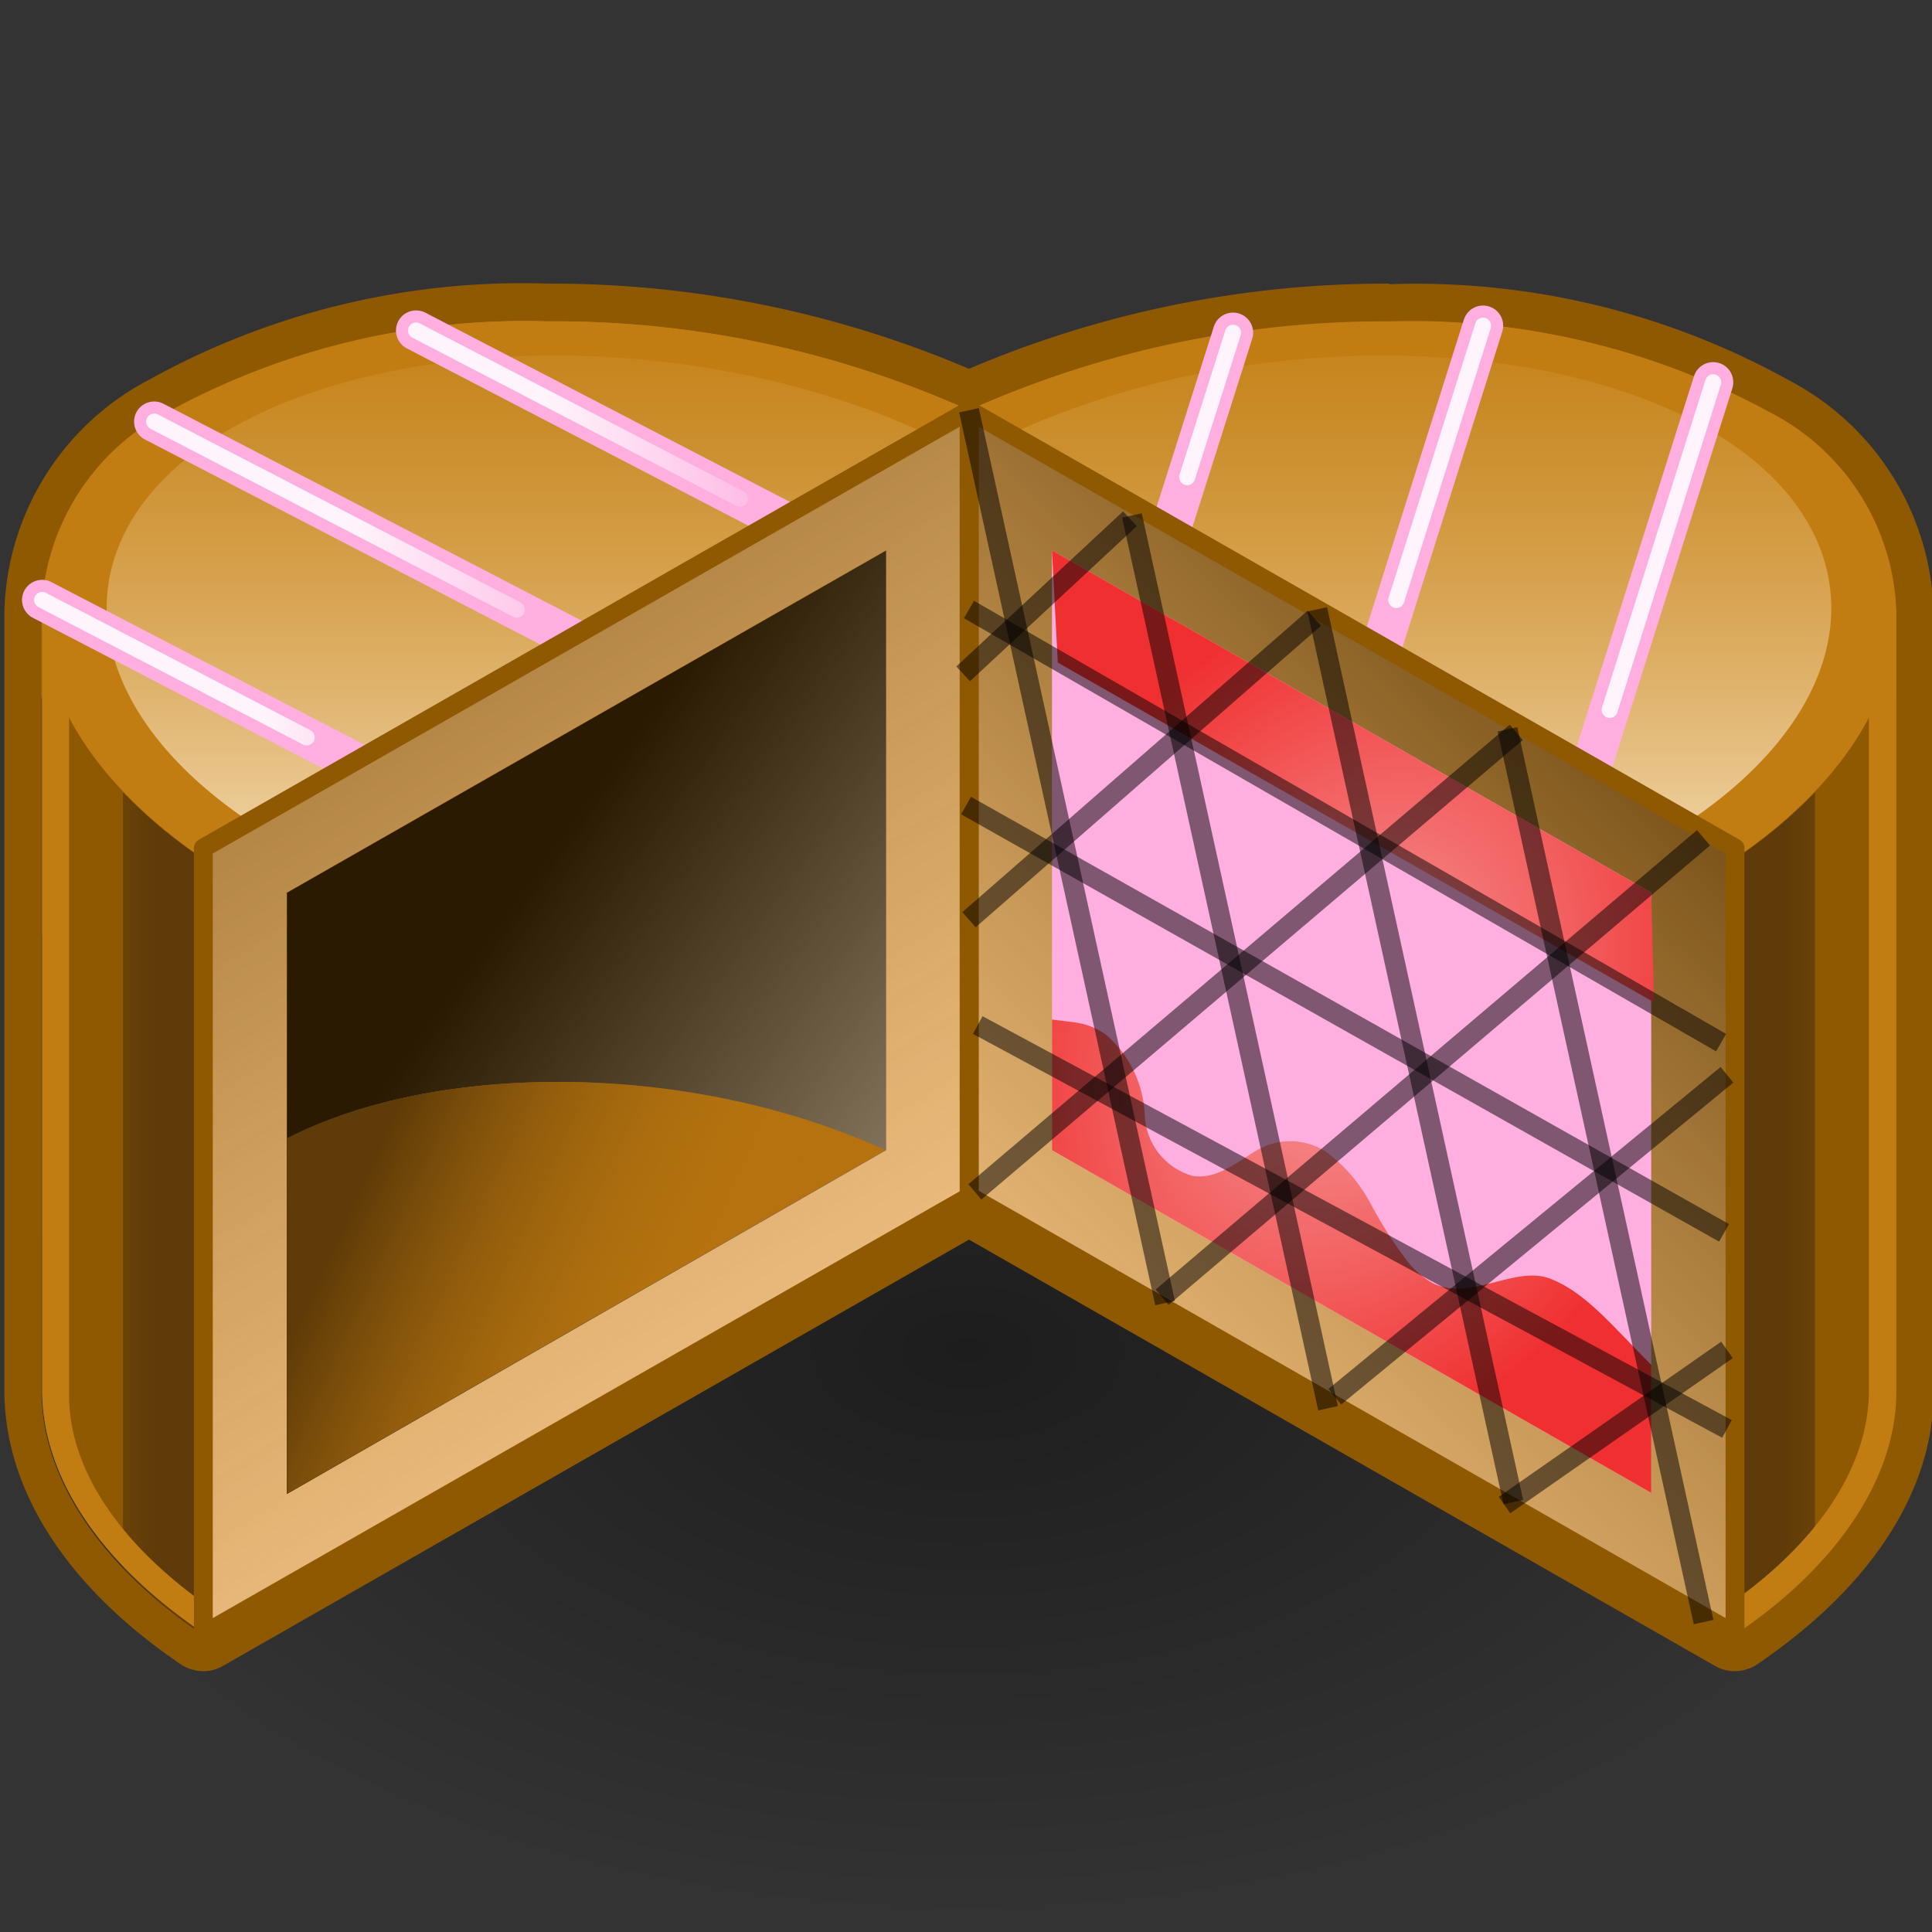 <?xml version="1.0" encoding="UTF-8" standalone="no"?>
<svg
   xmlns:dc="http://purl.org/dc/elements/1.1/"
   xmlns:cc="http://creativecommons.org/ns#"
   xmlns:rdf="http://www.w3.org/1999/02/22-rdf-syntax-ns#"
   xmlns:svg="http://www.w3.org/2000/svg"
   xmlns="http://www.w3.org/2000/svg"
   xmlns:xlink="http://www.w3.org/1999/xlink"
   xmlns:sodipodi="http://sodipodi.sourceforge.net/DTD/sodipodi-0.dtd"
   xmlns:inkscape="http://www.inkscape.org/namespaces/inkscape"
   viewBox="0 0 48 48"
   version="1.1"
   id="svg20042"
   sodipodi:docname="tetembed.svg"
   inkscape:version="1.0.1 (3bc2e813f5, 2020-09-07)"
   inkscape:export-filename="E:\dev\src\houdini\support\icons\SOP\tetrahedralize.png"
   inkscape:export-xdpi="510.72"
   inkscape:export-ydpi="510.72">
  <rect x="0" y="0" width="48" height="48" fill="#333333" stroke="none"/>
  <sodipodi:namedview
     pagecolor="#ffffff"
     bordercolor="#666666"
     borderopacity="1"
     objecttolerance="10"
     gridtolerance="10"
     guidetolerance="10"
     inkscape:pageopacity="0"
     inkscape:pageshadow="2"
     inkscape:window-width="2560"
     inkscape:window-height="1377"
     id="namedview20044"
     showgrid="false"
     inkscape:zoom="15.3125"
     inkscape:cx="23.651701"
     inkscape:cy="22.780952"
     inkscape:window-x="-8"
     inkscape:window-y="-8"
     inkscape:window-maximized="1"
     inkscape:current-layer="svg20042"
     inkscape:document-rotation="0"
     inkscape:snap-global="false" />
  <defs
     id="defs19931">
    <linearGradient
       inkscape:collect="always"
       id="linearGradient20734">
      <stop
         style="stop-color:#f69d9d;stop-opacity:1"
         offset="0"
         id="stop20730" />
      <stop
         style="stop-color:#f03030;stop-opacity:1"
         offset="1"
         id="stop20732" />
    </linearGradient>
    <linearGradient
       inkscape:collect="always"
       id="linearGradient20675">
      <stop
         style="stop-color:#000000;stop-opacity:0.431"
         offset="0"
         id="stop20671" />
      <stop
         style="stop-color:#000000;stop-opacity:0;"
         offset="1"
         id="stop20673" />
    </linearGradient>
    <style
       id="style19875">.cls-1{fill:#8f5902;}.cls-2{isolation:isolate;}.cls-3{fill:#d0d0d0;}.cls-4{fill:url(#radial-gradient);}.cls-5,.cls-6{fill:#c17d11;}.cls-5{stroke:#c17d11;stroke-miterlimit:10;}.cls-7{fill:url(#linear-gradient);}.cls-8{fill:url(#linear-gradient-2);}.cls-9{fill:url(#linear-gradient-3);}.cls-10{fill:url(#linear-gradient-4);}.cls-11,.cls-29,.cls-30,.cls-31,.cls-32,.cls-33,.cls-34,.cls-35{fill:none;stroke-linecap:round;stroke-linejoin:round;}.cls-11{stroke:#ffaee0;}.cls-12{fill:#ffd4a1;}.cls-13{fill:url(#linear-gradient-5);}.cls-14{clip-path:url(#clip-path);}.cls-15{opacity:0.71;}.cls-15,.cls-23{mix-blend-mode:multiply;}.cls-16{fill:url(#linear-gradient-6);}.cls-17{fill:url(#linear-gradient-7);}.cls-18{fill:#b5720f;}.cls-19{fill:url(#linear-gradient-8);}.cls-20{fill:#ffaee0;}.cls-21{fill:url(#linear-gradient-9);}.cls-22{fill:#ff4545;}.cls-24{fill:url(#linear-gradient-10);}.cls-25{fill:url(#linear-gradient-11);}.cls-26{fill:url(#linear-gradient-12);}.cls-27{fill:url(#linear-gradient-13);}.cls-28{fill:url(#linear-gradient-14);}.cls-29{stroke:#8f5902;stroke-width:0.35px;}.cls-30,.cls-31,.cls-32,.cls-33,.cls-34,.cls-35{stroke-width:0.4px;}.cls-30{stroke:url(#linear-gradient-15);}.cls-31{stroke:url(#linear-gradient-16);}.cls-32{stroke:url(#linear-gradient-17);}.cls-33{stroke:url(#linear-gradient-18);}.cls-34{stroke:url(#linear-gradient-19);}.cls-35{stroke:url(#linear-gradient-20);}</style>
    <radialGradient
       id="radial-gradient"
       cx="85.71"
       cy="40.11"
       r="20.08"
       gradientTransform="matrix(1.19,0,0,0.73,-77.84,-0.1)"
       gradientUnits="userSpaceOnUse">
      <stop
         offset="0.2"
         stop-color="#2c2c2c"
         stop-opacity="0.5"
         id="stop19877" />
      <stop
         offset="0.81"
         stop-color="#2c2c2c"
         stop-opacity="0.1"
         id="stop19879" />
      <stop
         offset="0.93"
         stop-color="#2c2c2c"
         stop-opacity="0"
         id="stop19881" />
    </radialGradient>
    <linearGradient
       id="linear-gradient"
       x1="32.39"
       y1="11.87"
       x2="32.39"
       y2="23.53"
       gradientUnits="userSpaceOnUse">
      <stop
         offset="0"
         stop-color="#e9b96e"
         stop-opacity="0"
         id="stop19884" />
      <stop
         offset="1"
         stop-color="#f4deba"
         id="stop19886" />
    </linearGradient>
    <linearGradient
       id="linear-gradient-2"
       x1="15.61"
       y1="11.87"
       x2="15.61"
       y2="23.53"
       xlink:href="#linear-gradient"
       gradientTransform="matrix(1.339,0,0,1.339,-8.057,-8.911)" />
    <linearGradient
       id="linear-gradient-3"
       x1="46.88"
       y1="29.17"
       x2="39.09"
       y2="29.17"
       gradientTransform="matrix(-1, 0, 0, 1, 48, 0)"
       gradientUnits="userSpaceOnUse">
      <stop
         offset="0"
         stop-color="#c17d11"
         stop-opacity="0"
         id="stop19890" />
      <stop
         offset="1"
         stop-color="#5e3b08"
         id="stop19892" />
    </linearGradient>
    <linearGradient
       id="linear-gradient-4"
       x1="46.88"
       y1="29.17"
       x2="39.09"
       y2="29.17"
       xlink:href="#linear-gradient-3"
       gradientTransform="matrix(1.339,0,0,1.339,-8.057,-8.911)" />
    <linearGradient
       id="linear-gradient-5"
       x1="12.67"
       y1="32.35"
       x2="31.73"
       y2="2.02"
       xlink:href="#linear-gradient-3" />
    <clipPath
       id="clip-path">
      <path
         class="cls-1"
         d="M11.34,23.22V34.38L22.46,28V16.87Z"
         id="path19897" />
    </clipPath>
    <linearGradient
       id="linear-gradient-6"
       x1="14.95"
       y1="24.24"
       x2="25.02"
       y2="31.41"
       gradientUnits="userSpaceOnUse">
      <stop
         offset="0"
         id="stop19900" />
      <stop
         offset="1"
         stop-color="#b7b7b7"
         id="stop19902" />
    </linearGradient>
    <linearGradient
       id="linear-gradient-7"
       x1="34.92"
       y1="29.58"
       x2="17.2"
       y2="11.19"
       xlink:href="#linear-gradient-3" />
    <linearGradient
       id="linear-gradient-8"
       x1="19.04"
       y1="32.18"
       x2="12.47"
       y2="29.17"
       xlink:href="#linear-gradient-3"
       gradientTransform="matrix(1.339,0,0,1.339,-8.057,-8.911)" />
    <linearGradient
       id="linear-gradient-9"
       x1="27.03"
       y1="26.48"
       x2="36.89"
       y2="24.41"
       gradientUnits="userSpaceOnUse"
       gradientTransform="matrix(1.202,0,0,1.202,17.9,-2.405)">
      <stop
         offset="0"
         stop-color="#fff"
         stop-opacity="0"
         id="stop19907" />
      <stop
         offset="1"
         stop-color="snow"
         id="stop19909" />
    </linearGradient>
    <linearGradient
       id="linear-gradient-10"
       x1="37.47"
       y1="33.9"
       x2="22.42"
       y2="22.93"
       xlink:href="#linear-gradient-3" />
    <linearGradient
       id="linear-gradient-11"
       x1="34.43"
       y1="26.89"
       x2="35"
       y2="28.15"
       gradientTransform="translate(17.48 -13.29) rotate(28.69)"
       gradientUnits="userSpaceOnUse">
      <stop
         offset="0.08"
         stop-color="#ef2929"
         id="stop19913" />
      <stop
         offset="1"
         stop-color="#a40000"
         id="stop19915" />
    </linearGradient>
    <linearGradient
       id="linear-gradient-12"
       x1="30.79"
       y1="24.81"
       x2="31.36"
       y2="26.07"
       gradientTransform="matrix(1.055,0.577,-0.577,1.055,-1.189,-7.482)"
       xlink:href="#linear-gradient-11" />
    <linearGradient
       id="linear-gradient-13"
       x1="41.04"
       y1="29.01"
       x2="25.98"
       y2="18.04"
       xlink:href="#linear-gradient-3" />
    <linearGradient
       id="linear-gradient-14"
       x1="27.16"
       y1="22.73"
       x2="27.72"
       y2="23.99"
       gradientTransform="matrix(1.055,0.577,-0.577,1.055,-1.185,-7.482)"
       xlink:href="#linear-gradient-11" />
    <linearGradient
       id="linear-gradient-15"
       x1="13.54"
       y1="14.35"
       x2="19.95"
       y2="14.35"
       gradientUnits="userSpaceOnUse">
      <stop
         offset="0"
         stop-color="#fff4fb"
         id="stop19921" />
      <stop
         offset="1"
         stop-color="#fff4fb"
         stop-opacity="0"
         id="stop19923" />
    </linearGradient>
    <linearGradient
       id="linear-gradient-16"
       x1="8.68"
       y1="16.22"
       x2="15.81"
       y2="16.22"
       xlink:href="#linear-gradient-15" />
    <linearGradient
       id="linear-gradient-17"
       x1="6.6"
       y1="19.06"
       x2="11.91"
       y2="19.06"
       xlink:href="#linear-gradient-15" />
    <linearGradient
       id="linear-gradient-18"
       x1="29.1"
       y1="14.17"
       x2="27.85"
       y2="14.17"
       xlink:href="#linear-gradient-15" />
    <linearGradient
       id="linear-gradient-19"
       x1="33.74"
       y1="15.25"
       x2="31.73"
       y2="15.25"
       xlink:href="#linear-gradient-15" />
    <linearGradient
       id="linear-gradient-20"
       x1="38.01"
       y1="16.79"
       x2="35.69"
       y2="16.79"
       xlink:href="#linear-gradient-15" />
    <linearGradient
       inkscape:collect="always"
       xlink:href="#linear-gradient"
       id="linearGradient20609"
       gradientUnits="userSpaceOnUse"
       x1="32.39"
       y1="11.87"
       x2="32.39"
       y2="23.53"
       gradientTransform="matrix(1.339,0,0,1.339,-8.057,-8.911)" />
    <linearGradient
       inkscape:collect="always"
       xlink:href="#linear-gradient-3"
       id="linearGradient20611"
       gradientUnits="userSpaceOnUse"
       gradientTransform="matrix(-1.339,0,0,1.339,56.205,-8.911)"
       x1="46.88"
       y1="29.17"
       x2="39.09"
       y2="29.17" />
    <linearGradient
       inkscape:collect="always"
       xlink:href="#linear-gradient-15"
       id="linearGradient20615"
       gradientUnits="userSpaceOnUse"
       x1="13.54"
       y1="14.35"
       x2="19.95"
       y2="14.35" />
    <radialGradient
       inkscape:collect="always"
       xlink:href="#linearGradient20675"
       id="radialGradient20677"
       cx="23.8"
       cy="29.17"
       fx="23.8"
       fy="29.17"
       r="22.88"
       gradientTransform="matrix(1,0,0,0.618,0,11.143)"
       gradientUnits="userSpaceOnUse" />
    <radialGradient
       inkscape:collect="always"
       xlink:href="#linearGradient20734"
       id="radialGradient20736"
       cx="32.766"
       cy="24.805"
       fx="32.766"
       fy="24.805"
       r="6.686"
       gradientTransform="matrix(1.168,0.609,-0.81,1.553,15.403,-33.087)"
       gradientUnits="userSpaceOnUse" />
  </defs>
  <title
     id="title19933">5-Tetrahedralize</title>
  <g
     id="shadow"
     style="isolation:isolate;fill:url(#radialGradient20677);stroke-width:0.976;fill-opacity:1"
     transform="matrix(1.05,0,0,1,-0.96,4.376)">
    <ellipse
       class="cls-4"
       cx="23.8"
       cy="29.17"
       rx="22.88"
       ry="14.14"
       id="ellipse19938"
       style="fill:url(#radialGradient20677);stroke-width:0.976;fill-opacity:1" />
  </g>
  <path
     class="cls-5"
     d="m 43.942,10.22 c 4.458,2.771 4.217,7.444 -0.843,10.844 L 24.074,10.193 c 6.56,-3.039 15.236,-2.852 19.868,0.027 z"
     id="path19941"
     style="isolation:isolate;stroke-width:1" />
  <path
     class="cls-5"
     d="m 4.206,10.22 c -4.458,2.771 -4.217,7.444 0.843,10.844 L 24.074,10.193 C 17.514,7.154 8.838,7.342 4.206,10.22 Z"
     id="path19943"
     style="isolation:isolate;stroke-width:1" />
  <rect
     class="cls-6"
     x="-47.102"
     y="-23.22"
     width="4.003"
     height="6.975"
     transform="scale(-1)"
     id="rect19945"
     style="isolation:isolate;stroke-width:1" />
  <path
     class="cls-6"
     d="m 43.942,10.22 c 4.458,2.771 4.217,7.444 -0.843,10.844 L 24.074,10.193 c 6.56,-3.039 15.236,-2.852 19.868,0.027 z"
     id="path19947"
     style="isolation:isolate;stroke-width:1" />
  <path
     class="cls-7"
     d="m 42.71,10.823 c 3.936,2.45 3.722,6.574 -0.75,9.586 L 25.118,10.782 c 5.797,-2.691 13.482,-2.517 17.592,0.04 z"
     id="path19949"
     style="isolation:isolate;fill:url(#linearGradient20609);stroke-width:1" />
  <rect
     class="cls-6"
     x="1.047"
     y="16.245"
     width="4.003"
     height="6.975"
     id="rect19951"
     style="isolation:isolate;stroke-width:1" />
  <path
     class="cls-6"
     d="m 4.206,10.22 c -4.458,2.771 -4.217,7.444 0.843,10.844 L 24.074,10.193 C 17.514,7.154 8.838,7.342 4.206,10.22 Z"
     id="path19953"
     style="isolation:isolate;stroke-width:1" />
  <path
     class="cls-8"
     d="m 5.438,10.823 c -3.936,2.45 -3.722,6.574 0.75,9.586 L 23.03,10.782 C 17.233,8.091 9.548,8.266 5.438,10.823 Z"
     id="path19955"
     style="isolation:isolate;fill:url(#linear-gradient-2);stroke-width:1" />
  <path
     class="cls-1"
     d="m 1.047,15.013 v 19.533 0 c 0,2.048 1.339,4.231 4.016,6.038 V 21.346 C 2.385,19.525 1.047,17.329 1.047,15.294"
     id="path19957"
     style="isolation:isolate;stroke-width:1" />
  <path
     class="cls-9"
     d="M 3.055,19.686 V 38.938 a 12.049,12.049 0 0 0 1.995,1.687 V 21.346 a 12.049,12.049 0 0 1 -1.995,-1.66 z"
     id="path19959"
     style="isolation:isolate;fill:url(#linearGradient20611);stroke-width:1" />
  <path
     class="cls-1"
     d="m 34.517,7.984 a 18.422,18.422 0 0 1 9.372,2.236 5.784,5.784 0 0 1 3.213,4.967 v 19.359 0 c 0,2.048 -1.339,4.231 -4.016,6.038 v 0 L 24.074,29.713 5.05,40.624 C 2.372,38.817 1.033,36.608 1.033,34.586 v 0 -19.399 a 5.797,5.797 0 0 1 3.16,-4.967 18.422,18.422 0 0 1 9.372,-2.236 25.143,25.143 0 0 1 10.51,2.209 25.143,25.143 0 0 1 10.443,-2.209 m 0,-0.937 A 26.401,26.401 0 0 0 24.074,9.163 26.401,26.401 0 0 0 13.631,7.047 19.118,19.118 0 0 0 3.711,9.43 6.694,6.694 0 0 0 0.109,15.187 v 19.359 c 0,2.463 1.54,4.887 4.418,6.828 a 1.058,1.058 0 0 0 0.522,0.147 0.977,0.977 0 0 0 0.469,-0.12 L 24.074,30.798 42.63,41.401 a 0.977,0.977 0 0 0 0.469,0.12 1.058,1.058 0 0 0 0.522,-0.147 c 2.878,-1.941 4.445,-4.365 4.418,-6.841 V 15.187 A 6.694,6.694 0 0 0 44.437,9.444 19.078,19.078 0 0 0 34.517,7.061 Z"
     id="path19961"
     style="isolation:isolate;stroke-width:1" />
  <path
     class="cls-1"
     d="m 47.102,15.013 v 19.533 0 c 0,2.048 -1.339,4.231 -4.016,6.038 V 21.346 c 2.678,-1.821 4.016,-4.016 4.016,-6.051"
     id="path19963"
     style="isolation:isolate;stroke-width:1" />
  <path
     class="cls-10"
     d="M 45.093,19.686 V 38.938 a 12.049,12.049 0 0 1 -1.995,1.687 V 21.346 a 12.049,12.049 0 0 0 1.995,-1.66 z"
     id="path19965"
     style="isolation:isolate;fill:url(#linear-gradient-4);stroke-width:1" />
  <path
     class="cls-6"
     d="m 34.517,8.654 a 17.739,17.739 0 0 1 9.077,2.142 5.087,5.087 0 0 1 2.838,4.391 v 19.359 c 0,1.821 -1.178,3.682 -3.374,5.248 L 24.409,29.084 24.074,28.95 23.739,29.138 5.09,39.848 C 2.894,38.282 1.689,36.421 1.716,34.6 V 15.187 a 5.154,5.154 0 0 1 2.838,-4.365 17.779,17.779 0 0 1 9.077,-2.142 24.661,24.661 0 0 1 10.162,2.142 l 0.281,0.134 0.281,-0.134 a 24.661,24.661 0 0 1 10.162,-2.142 m 0,-0.669 A 25.143,25.143 0 0 0 24.074,10.193 25.143,25.143 0 0 0 13.631,7.984 18.422,18.422 0 0 0 4.26,10.22 5.797,5.797 0 0 0 1.047,15.187 v 19.359 0 c 0,2.048 1.339,4.231 4.016,6.038 L 24.074,29.713 43.098,40.624 v 0 c 2.678,-1.807 4.016,-4.016 4.016,-6.038 v 0 -19.399 A 5.784,5.784 0 0 0 43.955,10.234 18.422,18.422 0 0 0 34.584,7.998 Z"
     id="path19967"
     style="isolation:isolate;stroke-width:1" />
  <line
     class="cls-11"
     x1="10.338"
     y1="8.212"
     x2="28.492"
     y2="17.637"
     id="line19969"
     style="isolation:isolate;stroke-width:1" />
  <line
     class="cls-11"
     x1="3.831"
     y1="10.475"
     x2="14.957"
     y2="16.245"
     id="line19971"
     style="isolation:isolate;stroke-width:1" />
  <line
     class="cls-11"
     x1="1.047"
     y1="14.906"
     x2="10.659"
     y2="19.9"
     id="line19973"
     style="isolation:isolate;stroke-width:1" />
  <polygon
     class="cls-12"
     points="9.79,22.39 9.79,36.98 24,28.86 24,14.27 "
     id="polygon19975"
     style="isolation:isolate;stroke-width:0.747"
     transform="matrix(1.339,0,0,1.339,-8.057,-8.911)" />
  <polygon
     class="cls-13"
     points="9.79,22.39 9.79,36.98 24,28.86 24,14.27 "
     id="polygon19977"
     style="isolation:isolate;fill:url(#linear-gradient-5);stroke-width:0.747"
     transform="matrix(1.339,0,0,1.339,-8.057,-8.911)" />
  <path
     class="cls-1"
     d="m 7.125,22.176 v 14.941 L 22.012,28.575 V 13.674 Z"
     id="path19979"
     style="isolation:isolate;stroke-width:1" />
  <g
     class="cls-14"
     clip-path="url(#clip-path)"
     id="g19985"
     style="isolation:isolate;stroke-width:0.747"
     transform="matrix(1.339,0,0,1.339,-8.057,-8.911)">
    <g
       class="cls-15"
       id="g19983"
       style="stroke-width:0.747">
      <path
         class="cls-16"
         d="M 11.34,23.22 V 34.38 L 22.46,28 V 16.87 Z"
         id="path19981"
         style="fill:url(#linear-gradient-6);stroke-width:0.747" />
    </g>
  </g>
  <line
     class="cls-11"
     x1="30.634"
     y1="8.266"
     x2="27.863"
     y2="16.995"
     id="line19987"
     style="isolation:isolate;stroke-width:1" />
  <line
     class="cls-11"
     x1="36.846"
     y1="8.091"
     x2="34.128"
     y2="16.687"
     id="line19989"
     style="isolation:isolate;stroke-width:1" />
  <line
     class="cls-11"
     x1="42.563"
     y1="9.497"
     x2="38.895"
     y2="21.078"
     id="line19991"
     style="isolation:isolate;stroke-width:1" />
  <polygon
     class="cls-12"
     points="38.21,22.39 38.21,36.98 24,28.86 24,14.27 "
     id="polygon19993"
     style="isolation:isolate;stroke-width:0.747"
     transform="matrix(1.339,0,0,1.339,-8.057,-8.911)" />
  <polygon
     class="cls-17"
     points="24,14.27 38.21,22.39 38.21,36.98 24,28.85 "
     id="polygon19995"
     style="isolation:isolate;fill:url(#linear-gradient-7);stroke-width:0.747"
     transform="matrix(1.339,0,0,1.339,-8.057,-8.911)" />
  <path
     class="cls-18"
     d="M 21.999,28.575 7.152,37.09 v 0 -8.809 C 10.86,26.366 17.166,26.366 21.999,28.575 Z"
     id="path19997"
     style="isolation:isolate;stroke-width:1" />
  <path
     class="cls-19"
     d="m 7.125,28.281 v 8.836 L 21.999,28.575 C 17.166,26.366 10.86,26.366 7.125,28.281 Z"
     id="path19999"
     style="isolation:isolate;fill:url(#linear-gradient-8);stroke-width:1" />
  <path
     class="cls-20"
     d="m 26.136,13.674 v 14.901 l 14.888,8.515 V 22.176 Z"
     id="path20001"
     style="isolation:isolate;stroke-width:1" />
  <path
     id="path20015"
     style="isolation:isolate;fill:url(#radialGradient20736);fill-opacity:1;stroke-width:1"
     d="m 26.136,13.674 0.145,2.788 14.815,8.442 -0.073,-2.728 z m 12.384,18.096 c -0.877,-0.343 -1.955,0.562 -2.905,0.12 -0.23,-0.127 -0.434,-0.295 -0.602,-0.495 -0.352,-0.455 -0.666,-0.939 -0.937,-1.446 -0.271,-0.528 -0.66,-0.986 -1.138,-1.339 -0.539,-0.343 -1.228,-0.343 -1.767,0 -0.455,0.281 -0.977,0.71 -1.553,0.602 -0.683,-0.198 -1.16,-0.815 -1.178,-1.526 -0.035,-0.765 -0.384,-1.482 -0.964,-1.981 -0.237,-0.17 -0.513,-0.276 -0.803,-0.308 l -0.536,-0.067 v 3.245 l 14.888,8.515 V 33.912 C 40.054,32.936 39.396,32.113 38.52,31.77 Z"
     sodipodi:nodetypes="ccccczcccccccccccccz" />
  <polygon
     class="cls-29"
     points="9.79,22.39 9.79,36.98 24,28.86 24,14.27 "
     id="polygon20023"
     style="isolation:isolate"
     transform="matrix(1.339,0,0,1.339,-8.057,-8.911)" />
  <polygon
     class="cls-29"
     points="24,14.27 38.21,22.39 38.21,36.98 24,28.85 "
     id="polygon20025"
     style="isolation:isolate"
     transform="matrix(1.339,0,0,1.339,-8.057,-8.911)" />
  <line
     class="cls-30"
     x1="10.338"
     y1="8.212"
     x2="18.384"
     y2="12.389"
     id="line20027"
     style="isolation:isolate;stroke:url(#linearGradient20615)" />
  <line
     class="cls-31"
     x1="3.831"
     y1="10.475"
     x2="12.841"
     y2="15.147"
     id="line20029"
     style="isolation:isolate;stroke:url(#linear-gradient-16)" />
  <line
     class="cls-32"
     x1="1.047"
     y1="14.906"
     x2="7.62"
     y2="18.32"
     id="line20031"
     style="isolation:isolate;stroke:url(#linear-gradient-17)" />
  <line
     class="cls-33"
     x1="30.634"
     y1="8.266"
     x2="29.496"
     y2="11.854"
     id="line20033"
     style="isolation:isolate;stroke:url(#linear-gradient-18)" />
  <line
     class="cls-34"
     x1="36.846"
     y1="8.091"
     x2="34.691"
     y2="14.906"
     id="line20035"
     style="isolation:isolate;stroke:url(#linear-gradient-19)" />
  <line
     class="cls-35"
     x1="42.563"
     y1="9.497"
     x2="39.992"
     y2="17.637"
     id="line20037"
     style="isolation:isolate;stroke:url(#linear-gradient-20)" />
  <path
     style="fill:none;fill-rule:evenodd;stroke:#000000;stroke-width:0.5;stroke-linecap:butt;stroke-linejoin:miter;stroke-miterlimit:4;stroke-dasharray:none;stroke-opacity:0.5"
     d="m 24.074,10.193 4.872,22.181"
     id="path16773" />
  <path
     style="fill:none;fill-rule:evenodd;stroke:#000000;stroke-width:0.5;stroke-linecap:butt;stroke-linejoin:miter;stroke-miterlimit:4;stroke-dasharray:none;stroke-opacity:0.5"
     d="M 32.727,15.138 37.598,37.319"
     id="path16777" />
  <path
     style="fill:none;fill-rule:evenodd;stroke:#000000;stroke-width:0.5;stroke-linecap:butt;stroke-linejoin:miter;stroke-miterlimit:4;stroke-dasharray:none;stroke-opacity:0.5"
     d="m 37.453,18.119 4.872,22.181"
     id="path16779" />
  <path
     style="font-variation-settings:normal;opacity:1;vector-effect:none;fill:none;fill-opacity:1;fill-rule:evenodd;stroke:#000000;stroke-width:0.5;stroke-linecap:butt;stroke-linejoin:miter;stroke-miterlimit:4;stroke-dasharray:none;stroke-dashoffset:0;stroke-opacity:0.5;stop-color:#000000;stop-opacity:1"
     d="M 24.22,29.612 37.671,18.196"
     id="path16781" />
  <path
     style="font-variation-settings:normal;opacity:1;vector-effect:none;fill:none;fill-opacity:1;fill-rule:evenodd;stroke:#000000;stroke-width:0.5;stroke-linecap:butt;stroke-linejoin:miter;stroke-miterlimit:4;stroke-dasharray:none;stroke-dashoffset:0;stroke-opacity:0.5;stop-color:#000000;stop-opacity:1"
     d="M 28.873,32.229 42.324,20.814"
     id="path16797" />
  <path
     style="font-variation-settings:normal;opacity:1;vector-effect:none;fill:none;fill-opacity:1;fill-rule:evenodd;stroke:#000000;stroke-width:0.5;stroke-linecap:butt;stroke-linejoin:miter;stroke-miterlimit:4;stroke-dasharray:none;stroke-dashoffset:0;stroke-opacity:0.5;stop-color:#000000;stop-opacity:1"
     d="m 33.163,34.701 9.743,-7.998"
     id="path16799"
     sodipodi:nodetypes="cc" />
  <path
     style="font-variation-settings:normal;opacity:1;vector-effect:none;fill:none;fill-opacity:1;fill-rule:evenodd;stroke:#000000;stroke-width:0.5;stroke-linecap:butt;stroke-linejoin:miter;stroke-miterlimit:4;stroke-dasharray:none;stroke-dashoffset:0;stroke-opacity:0.5;stop-color:#000000;stop-opacity:1"
     d="m 37.38,37.392 5.526,-3.854"
     id="path16801"
     sodipodi:nodetypes="cc" />
  <path
     style="font-variation-settings:normal;opacity:1;vector-effect:none;fill:none;fill-opacity:1;fill-rule:evenodd;stroke:#000000;stroke-width:0.5;stroke-linecap:butt;stroke-linejoin:miter;stroke-miterlimit:4;stroke-dasharray:none;stroke-dashoffset:0;stroke-opacity:0.5;stop-color:#000000;stop-opacity:1"
     d="m 24.074,22.85 8.58,-7.489"
     id="path16803"
     sodipodi:nodetypes="cc" />
  <path
     style="font-variation-settings:normal;opacity:1;vector-effect:none;fill:none;fill-opacity:1;fill-rule:evenodd;stroke:#000000;stroke-width:0.5;stroke-linecap:butt;stroke-linejoin:miter;stroke-miterlimit:4;stroke-dasharray:none;stroke-dashoffset:0;stroke-opacity:0.5;stop-color:#000000;stop-opacity:1"
     d="m 23.929,16.742 4.144,-3.854"
     id="path16805"
     sodipodi:nodetypes="cc" />
  <path
     style="font-variation-settings:normal;opacity:1;vector-effect:none;fill:none;fill-opacity:1;fill-rule:evenodd;stroke:#000000;stroke-width:0.5;stroke-linecap:butt;stroke-linejoin:miter;stroke-miterlimit:4;stroke-dasharray:none;stroke-dashoffset:0;stroke-opacity:0.5;stop-color:#000000;stop-opacity:1"
     d="M 24.074,15.143 42.76,25.904"
     id="path16807" />
  <path
     style="font-variation-settings:normal;opacity:1;vector-effect:none;fill:none;fill-opacity:1;fill-rule:evenodd;stroke:#000000;stroke-width:0.5;stroke-linecap:butt;stroke-linejoin:miter;stroke-miterlimit:4;stroke-dasharray:none;stroke-dashoffset:0;stroke-opacity:0.5;stop-color:#000000;stop-opacity:1"
     d="M 24.001,20.014 42.833,30.63"
     id="path16814" />
  <path
     style="font-variation-settings:normal;opacity:1;vector-effect:none;fill:none;fill-opacity:1;fill-rule:evenodd;stroke:#000000;stroke-width:0.5;stroke-linecap:butt;stroke-linejoin:miter;stroke-miterlimit:4;stroke-dasharray:none;stroke-dashoffset:0;stroke-opacity:0.5;stop-color:#000000;stop-opacity:1"
     d="m 24.292,25.467 18.614,10.034"
     id="path16821" />
  <path
     style="fill:none;fill-rule:evenodd;stroke:#000000;stroke-width:0.5;stroke-linecap:butt;stroke-linejoin:miter;stroke-miterlimit:4;stroke-dasharray:none;stroke-opacity:0.5"
     d="m 28.123,12.806 4.872,22.181"
     id="path16828" />
</svg>

